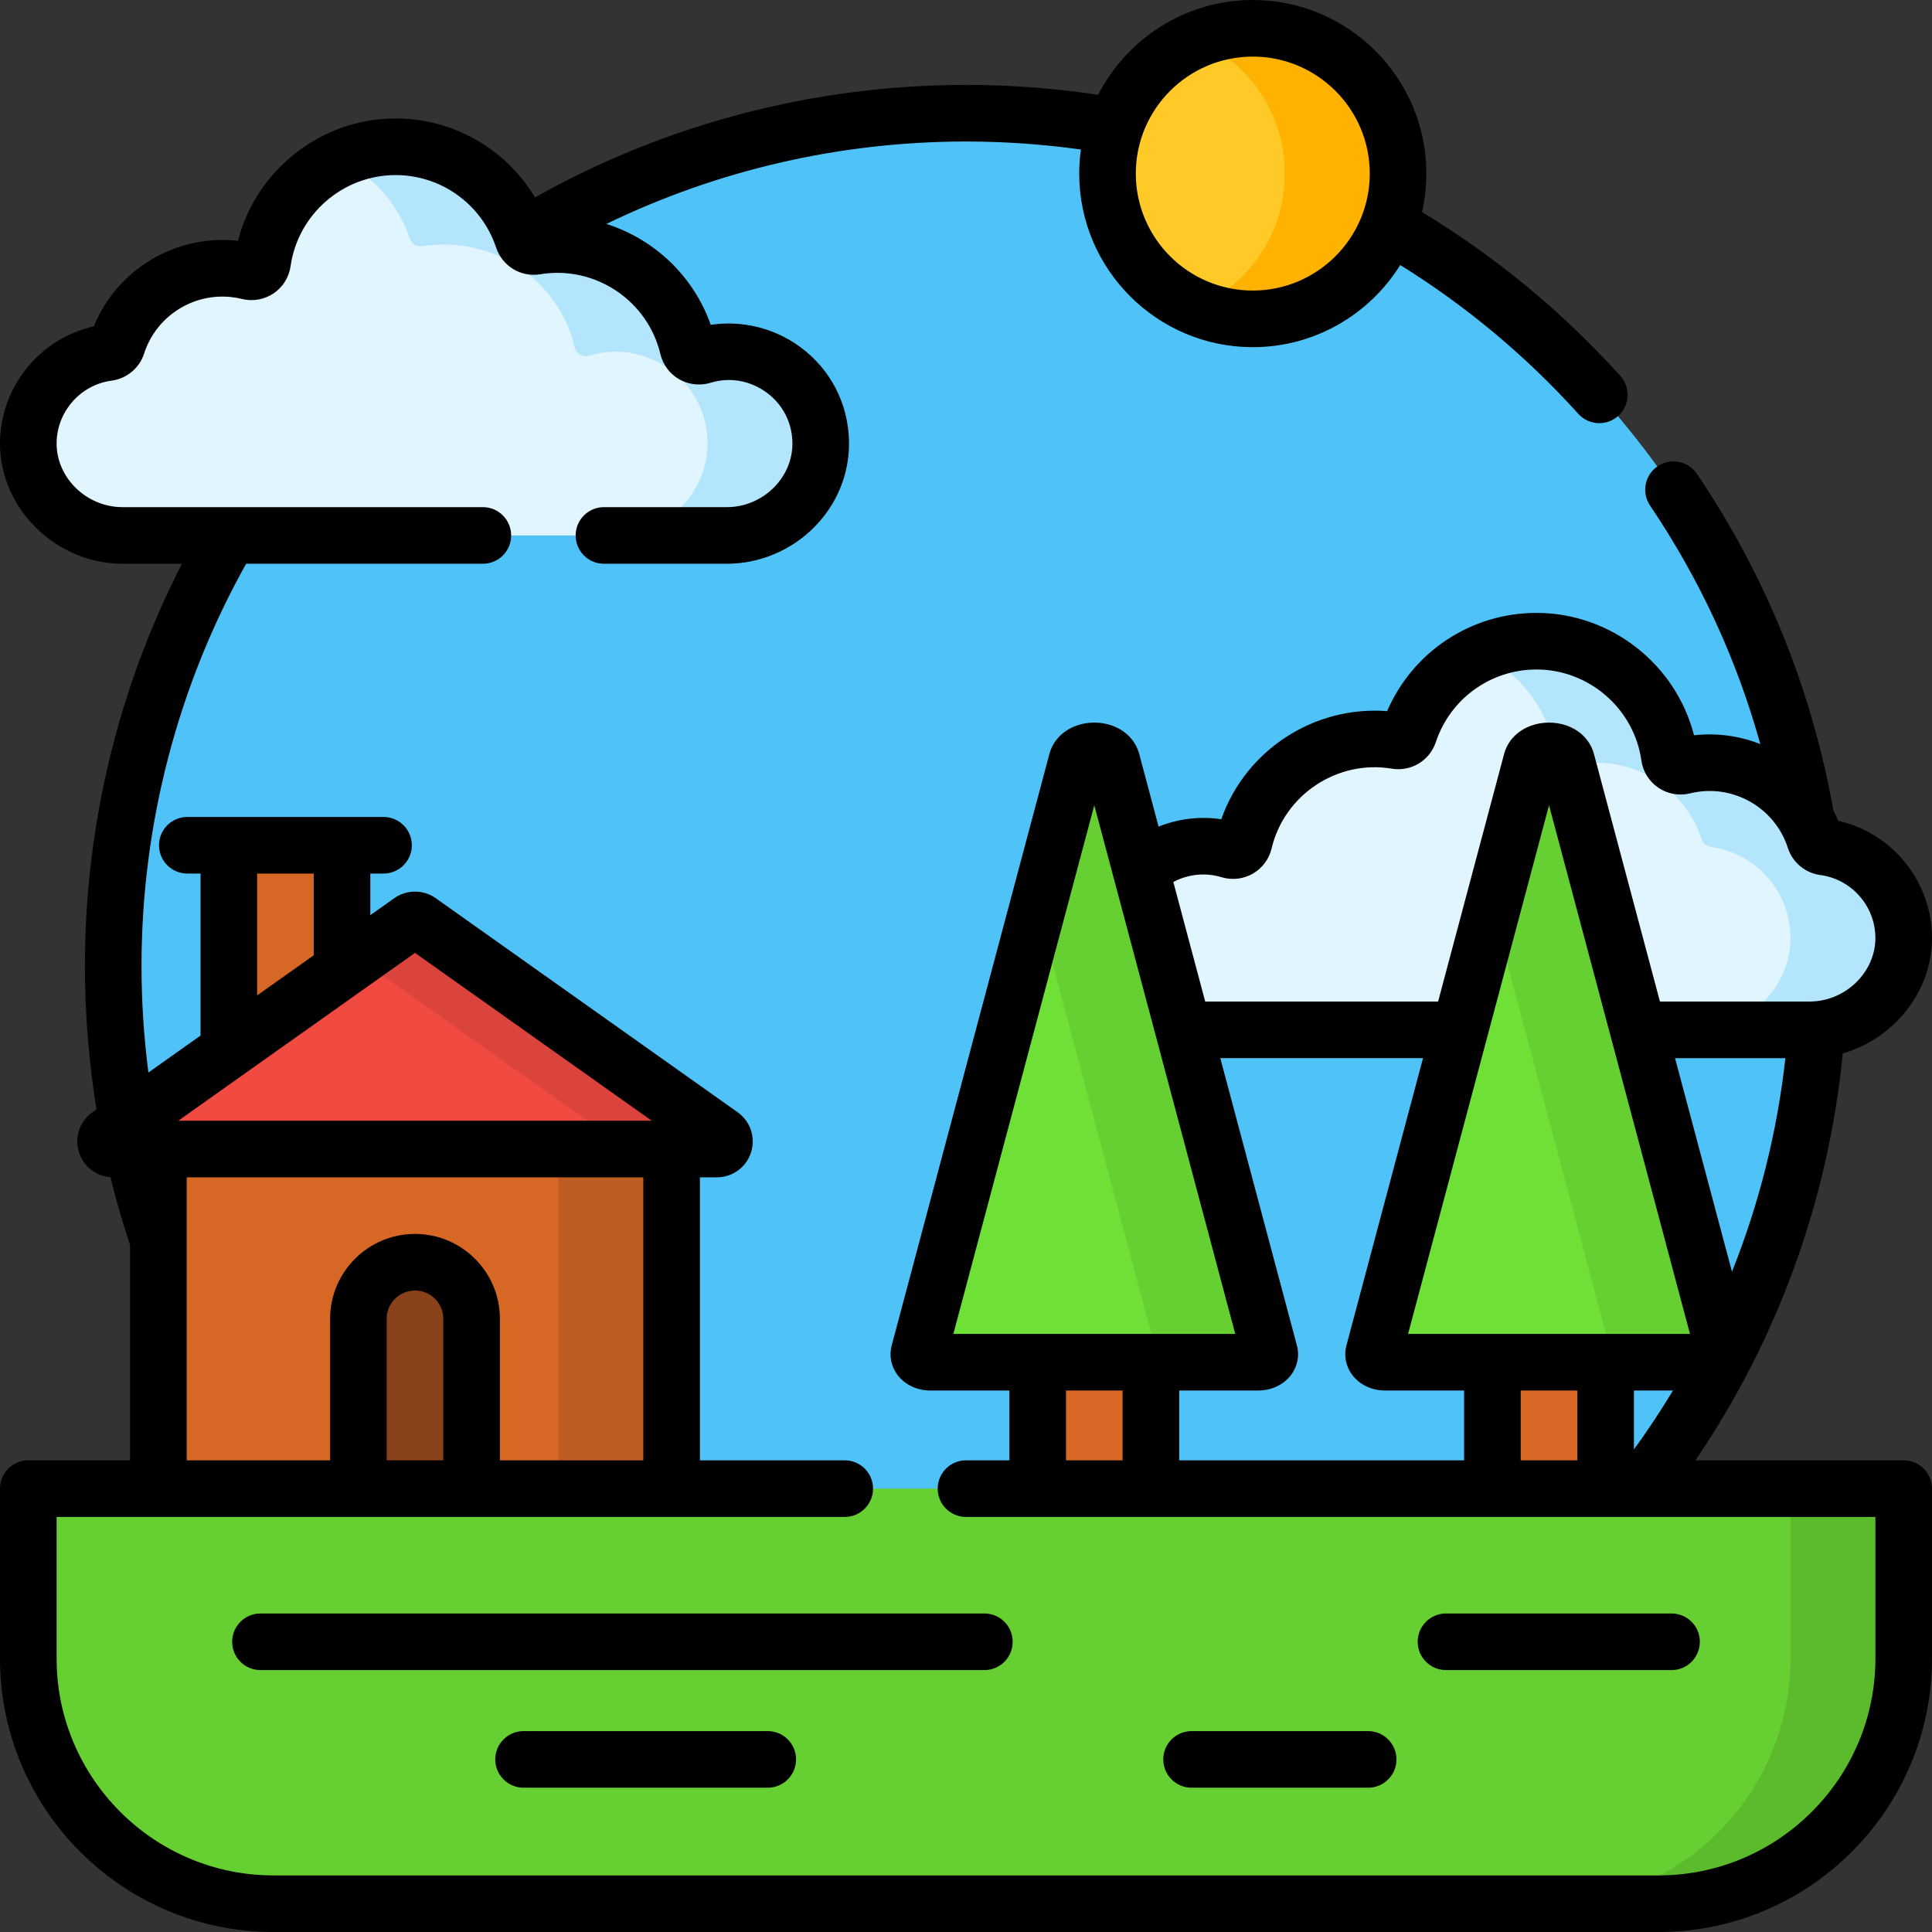 <svg height="512pt" viewBox="0 0 512 512" width="512pt" xmlns="http://www.w3.org/2000/svg"><rect x="0" y="0" width="512" height="512" fill="#333333" stroke="none"/><path d="m482 256c0 124.816-101.184 226-226 226s-226-101.184-226-226 101.184-226 226-226 226 101.184 226 226zm0 0" fill="#4fc3f7"/><path d="m182.32 92.129c-4.246-17.914-21.785-29.918-40.355-26.852-1.48.242-2.895-.617-3.367-2.039-4.715-14.145-18.051-24.344-33.773-24.344-17.961 0-32.805 13.305-35.242 30.598-.246 1.742-1.961 2.879-3.672 2.453-14.793-3.66-30.16 4.793-34.859 19.461-.355 1.098-1.312 1.879-2.453 2.031-11.922 1.582-21.113 11.797-21.098 24.156.02 13.371 11.566 24.301 24.938 24.301h160.219c13.57 0 25.016-11.102 24.84-24.668-.211-16.516-16.312-27.586-31.375-22.969-1.648.508-3.402-.449-3.801-2.129zm0 0" fill="#e1f5fe"/><path d="m186.121 94.258c-1.648.508-3.402-.449-3.801-2.129-4.246-17.914-21.785-29.918-40.355-26.852-1.48.242-2.895-.617-3.367-2.039-4.715-14.145-18.051-24.344-33.773-24.344-5.359 0-10.438 1.191-14.992 3.312 8.809 4.105 15.66 11.711 18.766 21.031.473 1.422 1.887 2.281 3.367 2.035 18.57-3.062 36.109 8.941 40.355 26.855.398 1.68 2.152 2.633 3.801 2.129 15.062-4.617 31.164 6.453 31.375 22.969.176 13.566-11.27 24.668-24.84 24.668h30c13.57 0 25.016-11.102 24.84-24.668-.211-16.516-16.312-27.586-31.375-22.969zm0 0" fill="#b3e5fc"/><path d="m329.68 223.156c4.246-17.914 21.785-29.918 40.355-26.852 1.48.242 2.895-.617 3.367-2.039 4.715-14.145 18.051-24.344 33.773-24.344 17.961 0 32.805 13.305 35.242 30.598.246 1.742 1.961 2.879 3.672 2.453 14.793-3.66 30.16 4.793 34.859 19.461.355 1.094 1.312 1.879 2.453 2.031 11.922 1.582 21.113 11.797 21.098 24.156-.02 13.371-11.574 24.301-24.945 24.301h-160.207c-13.566 0-25.02-11.102-24.844-24.668.211-16.516 16.312-27.586 31.379-22.969 1.645.508 3.398-.449 3.797-2.129zm0 0" fill="#e1f5fe"/><path d="m483.406 224.465c-1.145-.152-2.102-.938-2.453-2.031-4.703-14.668-20.07-23.121-34.863-19.461-1.707.426-3.426-.711-3.672-2.453-2.438-17.293-17.281-30.598-35.238-30.598-5.363 0-10.449 1.188-15.008 3.312 10.715 4.988 18.539 15.152 20.246 27.281.246 1.746 1.965 2.879 3.672 2.457 14.793-3.66 30.16 4.793 34.863 19.457.352 1.098 1.309 1.883 2.453 2.035 11.918 1.582 21.109 11.793 21.094 24.152-.02 13.371-11.574 24.305-24.945 24.305h30c13.371 0 24.926-10.934 24.945-24.305.016-12.355-9.176-22.57-21.094-24.152zm0 0" fill="#b3e5fc"/><path d="m370.5 46c0 21.262-17.238 38.5-38.5 38.5s-38.5-17.238-38.5-38.5 17.238-38.5 38.5-38.5 38.5 17.238 38.5 38.5zm0 0" fill="#ffca28"/><path d="m332 7.5c-5.32 0-10.391 1.078-15 3.031 13.812 5.848 23.5 19.527 23.5 35.469s-9.688 29.621-23.5 35.469c4.609 1.953 9.68 3.031 15 3.031 21.262 0 38.5-17.238 38.5-38.5s-17.238-38.5-38.5-38.5zm0 0" fill="#ffb300"/><path d="m60.637 224h30v70h-30zm0 0" fill="#d66724"/><path d="m41.98 304.5h136v90h-136zm0 0" fill="#d66724"/><path d="m147.98 304.5h30v90h-30zm0 0" fill="#bf5c24"/><path d="m124.98 394.5h-30v-45c0-8.285 6.719-15 15-15 8.285 0 15 6.715 15 15zm0 0" fill="#8a421a"/><path d="m189.984 304.5h-160.004c-1.945 0-2.742-2.508-1.152-3.633l80-56.723c.691-.492 1.613-.492 2.305 0l80 56.723c1.59 1.125.797 3.633-1.148 3.633zm0 0" fill="#f04a41"/><path d="m191.137 300.867-80.004-56.723c-.688-.492-1.613-.492-2.301 0l-13.848 9.816 66.152 46.906c1.586 1.125.793 3.633-1.152 3.633h30c1.945 0 2.738-2.508 1.152-3.633zm0 0" fill="#db443c"/><path d="m439.52 504.5h-367.039c-35.887 0-64.98-29.094-64.98-64.98v-45.02h497v45.02c0 35.887-29.094 64.98-64.98 64.98zm0 0" fill="#66cf32"/><path d="m474.5 394.5v45.02c0 35.887-29.094 64.98-64.98 64.98h30c35.887 0 64.98-29.094 64.98-64.98v-45.02zm0 0" fill="#5cba2d"/><path d="m275 361h30v33.5h-30zm0 0" fill="#d66724"/><path d="m333.492 361h-86.984c-1.883 0-3.305-1.203-2.957-2.504l41.801-156.785c.965-3.613 8.332-3.613 9.293 0l41.801 156.785c.348 1.301-1.07 2.504-2.953 2.504zm0 0" fill="#6fe036"/><path d="m336.449 358.496-41.801-156.785c-.965-3.613-8.332-3.613-9.293 0l-10.355 38.832 31.449 117.953c.348 1.301-1.074 2.504-2.957 2.504h30c1.883 0 3.301-1.203 2.957-2.504zm0 0" fill="#66cf32"/><path d="m395.512 361h30v33.5h-30zm0 0" fill="#d66724"/><path d="m454.004 361h-86.984c-1.883 0-3.305-1.203-2.957-2.504l41.801-156.785c.961-3.613 8.328-3.613 9.293 0l41.801 156.785c.348 1.301-1.074 2.504-2.953 2.504zm0 0" fill="#6fe036"/><path d="m456.957 358.496-41.801-156.785c-.965-3.613-8.332-3.613-9.293 0l-10.352 38.832 31.445 117.953c.348 1.301-1.07 2.504-2.953 2.504h30c1.879 0 3.301-1.203 2.953-2.504zm0 0" fill="#66cf32"/><path d="m504.5 387h-55.188c21.84-32.148 35.223-69.051 39.043-107.832 13.453-3.867 23.625-16.281 23.645-30.535.023-14.973-10.477-27.887-24.859-31.117-.395-.969-.828-1.914-1.297-2.832-5.719-32.051-17.863-62.027-36.133-89.105-2.316-3.434-6.977-4.34-10.41-2.023-3.434 2.316-4.34 6.977-2.023 10.414 13.203 19.57 22.984 40.762 29.219 63.211-5.469-2.152-11.48-3.016-17.562-2.324-4.809-18.785-21.992-32.434-41.754-32.434-17.34 0-32.809 10.312-39.578 26.035-19.395-1.504-37.543 10.375-43.953 28.652-5.617-.855-11.363-.152-16.613 1.949l-5.141-19.281c-1.32-4.949-6.098-8.277-11.895-8.277-5.793 0-10.574 3.328-11.895 8.277l-41.801 156.789c-.727 2.738-.145 5.613 1.609 7.895 1.941 2.527 5.156 4.039 8.594 4.039h20.992v18.5h-11.5c-4.145 0-7.5 3.359-7.5 7.5s3.355 7.5 7.5 7.5h178.598.004.008 62.391v37.52c0 31.695-25.785 57.48-57.48 57.48h-367.039c-31.695 0-57.48-25.785-57.48-57.48v-37.52h208.863c4.145 0 7.5-3.359 7.5-7.5s-3.355-7.5-7.5-7.5h-38.383v-75h4.504c4.148 0 7.785-2.66 9.047-6.617 1.262-3.957-.172-8.234-3.559-10.633l-80.004-56.727c-3.281-2.324-7.691-2.324-10.977 0l-6.355 4.504v-11.027h3.5c4.145 0 7.5-3.359 7.5-7.5s-3.355-7.5-7.5-7.5h-52c-4.145 0-7.5 3.359-7.5 7.5s3.355 7.5 7.5 7.5h3.504v42.938l-13.816 9.793c-1.203-9.34-1.824-18.789-1.824-28.23 0-37.414 9.578-74.18 27.734-106.605h62.723c4.145 0 7.5-3.355 7.5-7.5 0-4.141-3.355-7.5-7.5-7.5h-95.52c-9.438 0-17.426-7.699-17.438-16.812-.012-8.422 6.258-15.605 14.586-16.711 3.996-.531 7.375-3.348 8.605-7.176 3.477-10.848 14.855-17.199 25.914-14.469 2.883.715 5.945.172 8.402-1.488 2.445-1.652 4.09-4.277 4.5-7.199 1.938-13.766 13.895-24.145 27.812-24.145 12.117 0 22.832 7.723 26.66 19.219 1.652 4.941 6.578 7.91 11.703 7.062 14.48-2.383 28.457 6.918 31.836 21.184.664 2.789 2.473 5.211 4.965 6.645 2.52 1.441 5.555 1.777 8.332.926 5.051-1.547 10.449-.613 14.805 2.566 4.301 3.137 6.809 7.996 6.875 13.328.059 4.387-1.668 8.582-4.859 11.812-3.301 3.344-7.848 5.258-12.48 5.258h-32.605c-4.145 0-7.5 3.359-7.5 7.5 0 4.145 3.355 7.5 7.5 7.5h32.605c8.617 0 17.059-3.543 23.152-9.719 6.035-6.109 9.297-14.117 9.188-22.543-.129-10.102-4.879-19.309-13.031-25.254-6.848-4.992-15.406-7.039-23.613-5.797-4.555-12.977-15.023-22.719-27.648-26.742 29.551-14.332 62.109-21.84 95.297-21.84 10.184 0 20.395.719 30.453 2.121-.293 2.086-.453 4.215-.453 6.379 0 25.363 20.637 46 46 46 16.477 0 30.945-8.711 39.074-21.766 17.484 10.848 33.336 24.082 47.188 39.43 1.48 1.641 3.52 2.477 5.57 2.477 1.789 0 3.59-.637 5.023-1.934 3.074-2.773 3.316-7.52.539-10.594-15.359-17.016-33.016-31.598-52.547-43.426.746-3.281 1.152-6.688 1.152-10.188 0-25.363-20.637-46-46-46-17.852 0-33.348 10.227-40.969 25.125-11.555-1.738-23.309-2.625-35.031-2.625-40.16 0-79.469 10.285-114.227 29.809-7.664-12.793-21.57-20.914-36.949-20.914-19.766 0-36.953 13.652-41.758 32.434-16.227-1.852-32.004 7.402-38.207 22.664-14.371 3.215-24.879 16.129-24.859 31.109.023 17.234 14.879 31.793 32.438 31.793h15.781c-16.855 32.828-25.719 69.418-25.719 106.605 0 12.727 1.039 25.473 3.082 37.973l-1.094.777c-3.387 2.402-4.816 6.676-3.555 10.637 1.188 3.727 4.484 6.301 8.332 6.586 1.496 6.074 3.246 12.098 5.215 17.996v57.031h-26.98c-4.145 0-7.5 3.359-7.5 7.5v45.02c0 39.965 32.516 72.48 72.48 72.48h367.039c39.965 0 72.48-32.516 72.48-72.48v-45.02c0-4.141-3.355-7.5-7.5-7.5zm-171.008-18.5c3.438 0 6.648-1.512 8.594-4.043 1.754-2.277 2.34-5.152 1.609-7.891l-20.301-76.148h53.723l-20.301 76.148c-.73 2.734-.145 5.613 1.605 7.891 1.945 2.531 5.156 4.043 8.594 4.043h20.992v18.5h-75.508v-18.5zm39.664-15 37.355-140.105 37.352 140.105zm85.836-16.48-15.09-56.598h29.246c-2.172 19.539-6.949 38.543-14.156 56.598zm-15.641 31.48c-3.211 5.336-6.66 10.551-10.344 15.625v-15.625zm-119.648-136.031c2.781.844 5.812.496 8.32-.945 2.484-1.43 4.289-3.844 4.953-6.637 3.375-14.266 17.379-23.57 31.805-21.191 5.152.871 10.09-2.094 11.734-7.051 3.836-11.5 14.551-19.223 26.664-19.223 13.914 0 25.871 10.379 27.809 24.125.406 2.93 2.047 5.559 4.504 7.219 2.469 1.664 5.539 2.203 8.398 1.484 11.055-2.734 22.438 3.621 25.91 14.453 1.223 3.84 4.605 6.664 8.605 7.191 8.332 1.109 14.605 8.297 14.594 16.715-.016 9.109-8 16.809-17.441 16.809h-39.656l-17.5-65.641c-1.316-4.953-6.098-8.277-11.895-8.277-5.793 0-10.574 3.324-11.895 8.277l-17.5 65.641h-61.719l-8.449-31.684c3.906-2.066 8.504-2.574 12.758-1.266zm-33.703-19.074 16.18 60.684c0 .008 0 .016.004.02l21.168 79.402h-74.703zm-7.5 173.605v-18.5h15v18.5zm120.512 0v-18.5h15v18.5zm-71.012-372c17.094 0 31 13.906 31 31s-13.906 31-31 31-31-13.906-31-31 13.906-31 31-31zm-229.52 372v-37.5c0-4.137 3.363-7.5 7.5-7.5s7.5 3.363 7.5 7.5v37.5zm-34.34-155.5h15v21.664l-15 10.637zm41.84 21.02 62.734 44.48h-125.465zm-60.5 59.48h121v75h-38v-37.5c0-12.406-10.094-22.5-22.5-22.5s-22.5 10.094-22.5 22.5v37.5h-38zm0 0"/><path d="m268.371 435.09c0-4.145-3.355-7.5-7.5-7.5h-191.848c-4.145 0-7.5 3.355-7.5 7.5 0 4.141 3.355 7.5 7.5 7.5h191.848c4.145 0 7.5-3.359 7.5-7.5zm0 0"/><path d="m442.977 442.59c4.145 0 7.5-3.359 7.5-7.5 0-4.145-3.355-7.5-7.5-7.5h-59.773c-4.145 0-7.5 3.355-7.5 7.5 0 4.141 3.355 7.5 7.5 7.5zm0 0"/><path d="m138.746 458.762c-4.141 0-7.5 3.355-7.5 7.5 0 4.141 3.359 7.5 7.5 7.5h64.719c4.141 0 7.5-3.359 7.5-7.5 0-4.145-3.359-7.5-7.5-7.5zm0 0"/><path d="m362.574 473.762c4.145 0 7.5-3.359 7.5-7.5 0-4.145-3.355-7.5-7.5-7.5h-46.797c-4.145 0-7.5 3.355-7.5 7.5 0 4.141 3.355 7.5 7.5 7.5zm0 0"/></svg>